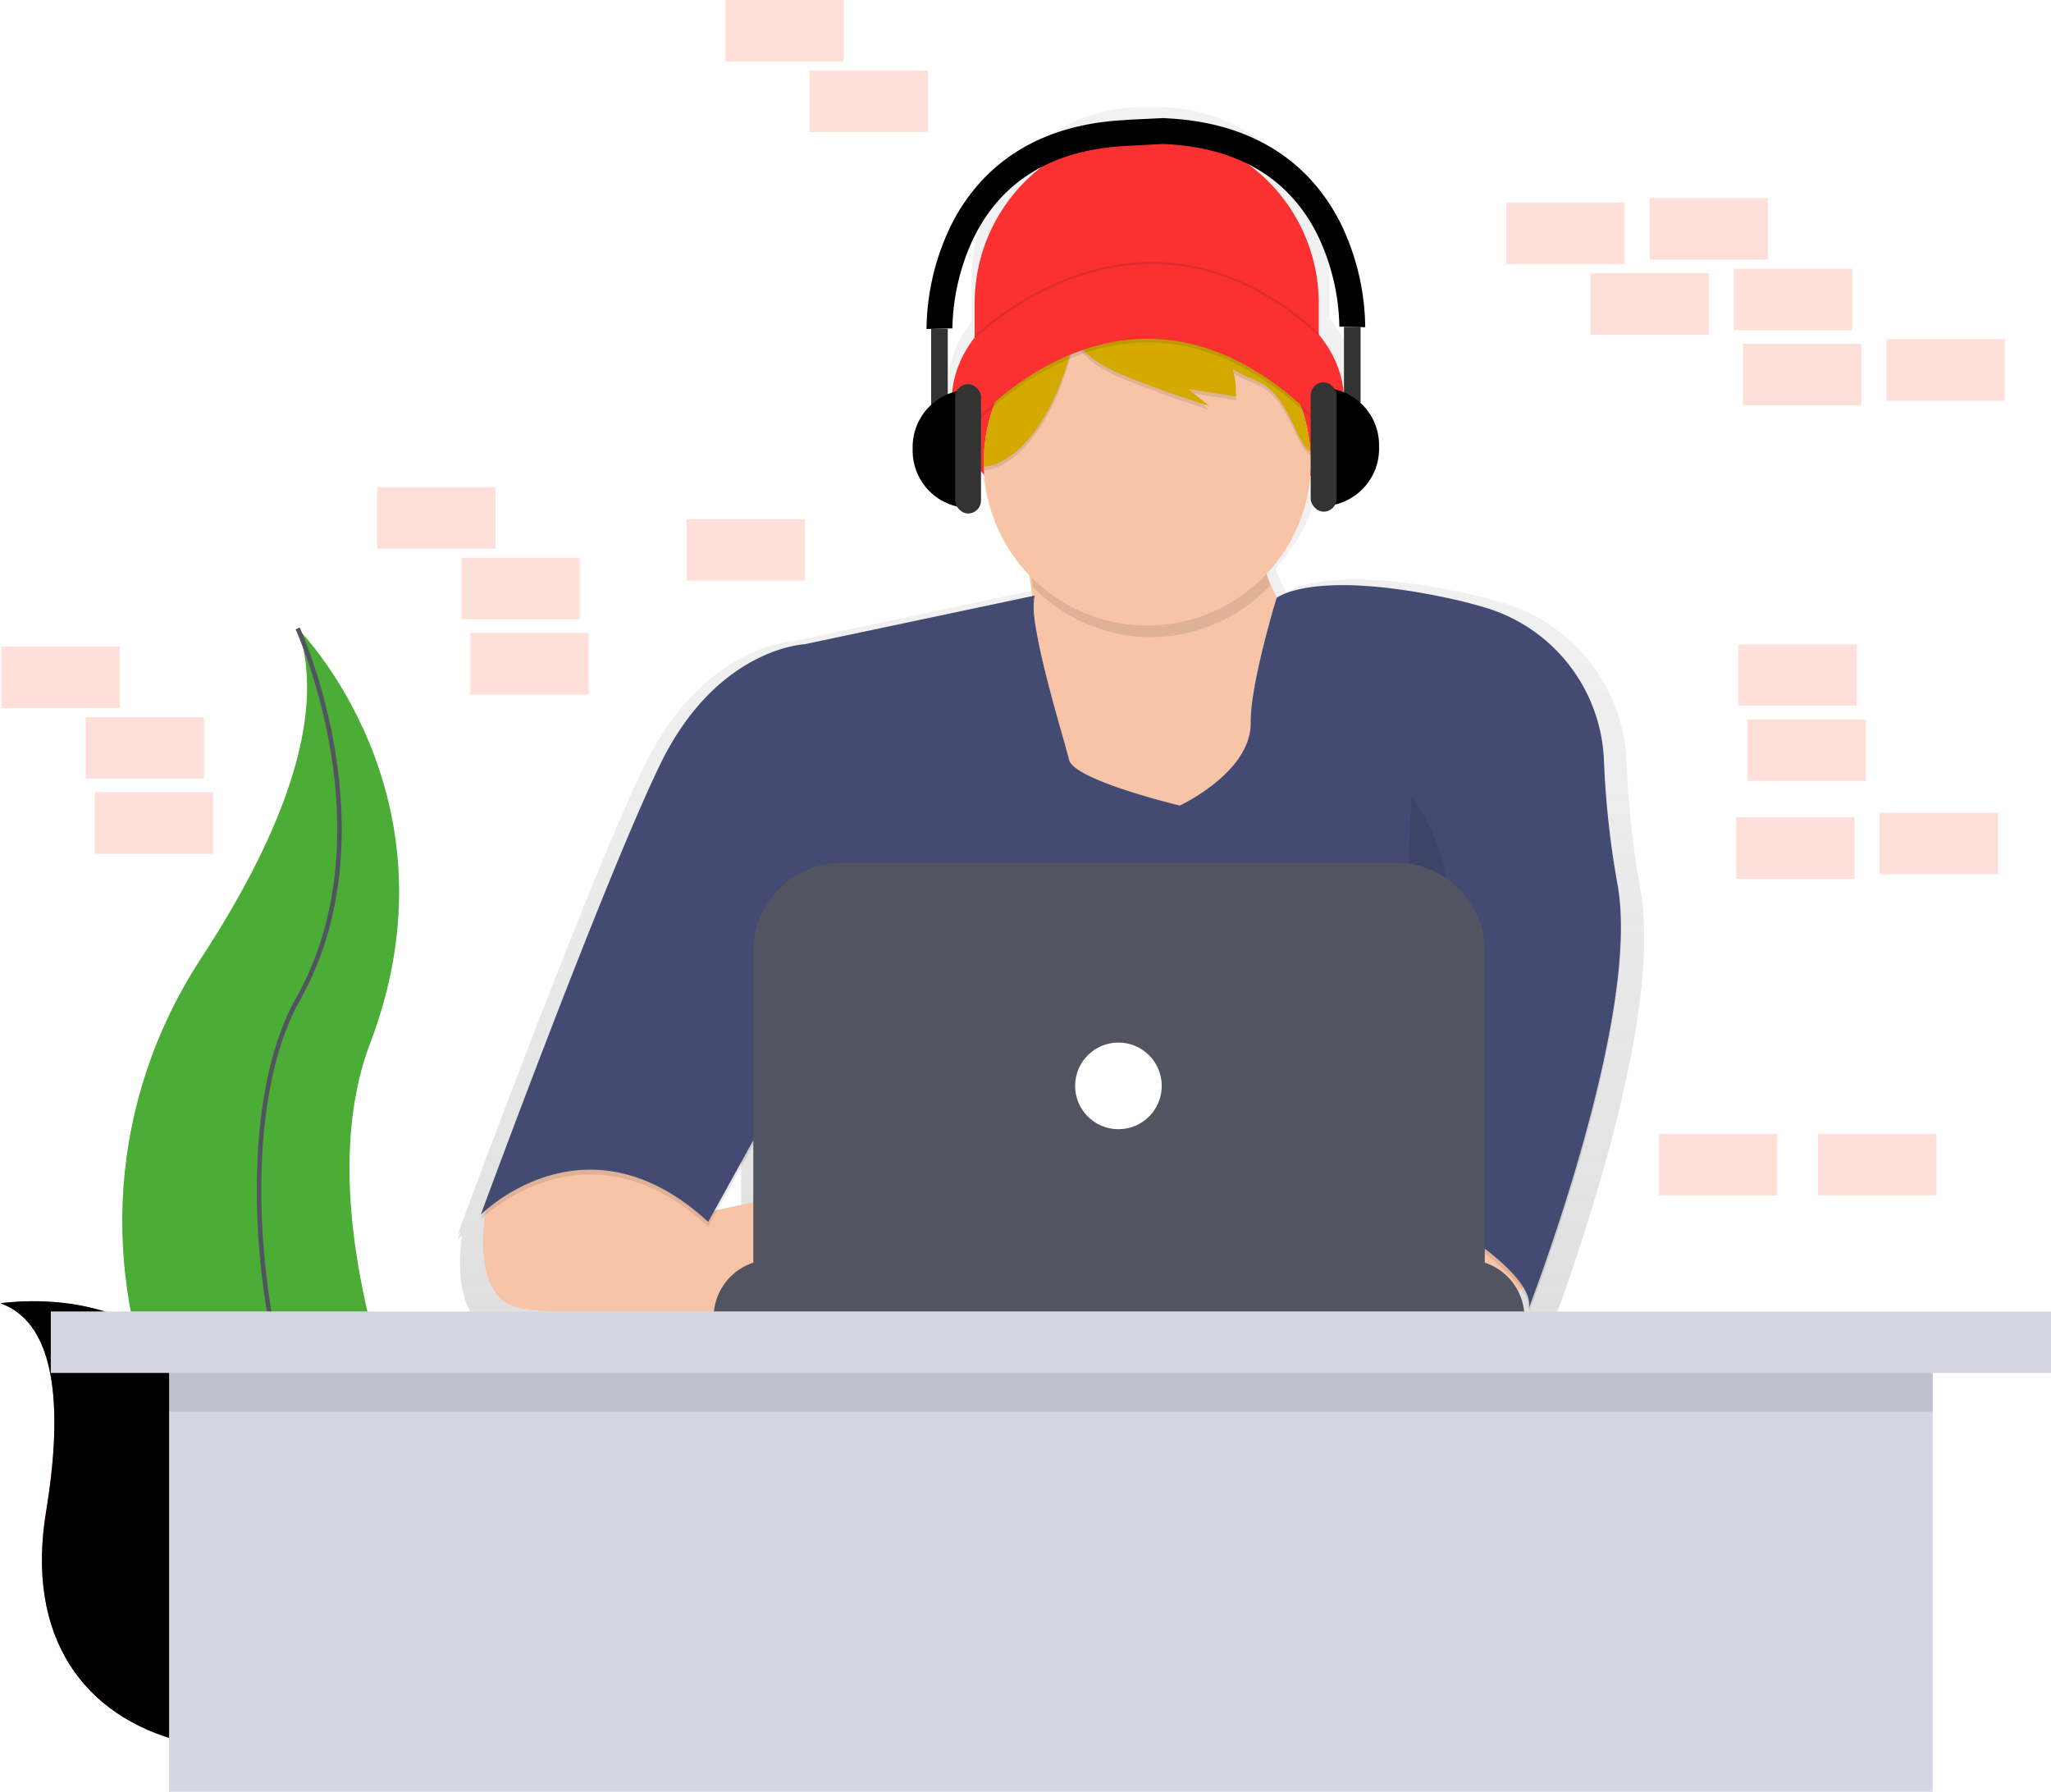 <?xml version="1.0" encoding="UTF-8" standalone="no"?>
<svg
   xmlns:dc="http://purl.org/dc/elements/1.1/"
   xmlns:cc="http://creativecommons.org/ns#"
   xmlns:rdf="http://www.w3.org/1999/02/22-rdf-syntax-ns#"
   xmlns:svg="http://www.w3.org/2000/svg"
   xmlns="http://www.w3.org/2000/svg"
   xmlns:sodipodi="http://sodipodi.sourceforge.net/DTD/sodipodi-0.dtd"
   xmlns:inkscape="http://www.inkscape.org/namespaces/inkscape"
   id="6088ba52-b752-42bb-ac91-0a74df332082"
   data-name="Layer 1"
   width="900.94"
   height="787"
   viewBox="0 0 900.94 787"
   version="1.1"
   sodipodi:docname="coding.svg"
   inkscape:version="0.92.2 5c3e80d, 2017-08-06">
  <sodipodi:namedview
     pagecolor="#ffffff"
     bordercolor="#666666"
     borderopacity="1"
     objecttolerance="10"
     gridtolerance="10"
     guidetolerance="10"
     inkscape:pageopacity="0"
     inkscape:pageshadow="2"
     inkscape:window-width="1213"
     inkscape:window-height="756"
     id="namedview132"
     showgrid="false"
     inkscape:zoom="0.42408437"
     inkscape:cx="358.22651"
     inkscape:cy="154.7799"
     inkscape:window-x="0"
     inkscape:window-y="0"
     inkscape:window-maximized="1"
     inkscape:current-layer="6088ba52-b752-42bb-ac91-0a74df332082" />
  <defs
     id="defs9">
    <linearGradient
       id="33dd52eb-d837-4874-aadb-63a17bd6edfc"
       x1="611.05"
       y1="646"
       x2="611.05"
       y2="103.5"
       gradientUnits="userSpaceOnUse">
      <stop
         offset="0"
         stop-color="gray"
         stop-opacity="0.25"
         id="stop2" />
      <stop
         offset="0.54"
         stop-color="gray"
         stop-opacity="0.12"
         id="stop4" />
      <stop
         offset="1"
         stop-color="gray"
         stop-opacity="0.1"
         id="stop6" />
    </linearGradient>
  </defs>
  <title
     id="title11">coding</title>
  <rect
     x="763.63"
     y="283"
     width="52"
     height="27"
     fill="#ff6347"
     opacity="0.2"
     id="rect13" />
  <rect
     x="767.63"
     y="316"
     width="52"
     height="27"
     fill="#ff6347"
     opacity="0.2"
     id="rect15" />
  <rect
     x="724.63"
     y="87"
     width="52"
     height="27"
     fill="#ff6347"
     opacity="0.2"
     id="rect17" />
  <rect
     x="761.63"
     y="118"
     width="52"
     height="27"
     fill="#ff6347"
     opacity="0.2"
     id="rect19" />
  <rect
     x="661.63"
     y="89"
     width="52"
     height="27"
     fill="#ff6347"
     opacity="0.2"
     id="rect21" />
  <rect
     x="828.63"
     y="149"
     width="52"
     height="27"
     fill="#ff6347"
     opacity="0.2"
     id="rect23" />
  <rect
     x="765.63"
     y="151"
     width="52"
     height="27"
     fill="#ff6347"
     opacity="0.2"
     id="rect25" />
  <rect
     x="698.63"
     y="120"
     width="52"
     height="27"
     fill="#ff6347"
     opacity="0.2"
     id="rect27" />
  <rect
     x="825.63"
     y="357"
     width="52"
     height="27"
     fill="#ff6347"
     opacity="0.2"
     id="rect29" />
  <rect
     x="762.63"
     y="359"
     width="52"
     height="27"
     fill="#ff6347"
     opacity="0.2"
     id="rect31" />
  <path
     d="M280.17,332.5s73.29,73.29,31.92,182S383,804.14,383,804.14s-1.2-.18-3.43-.57C229.05,777,154.26,604.85,238,477,269.08,429.41,294.62,373.64,280.17,332.5Z"
     transform="translate(-149.42 -56.5)"
     fill="#ff6347"
     id="path33"
     style="fill:#269c0b;fill-opacity:0.823" />
  <path
     d="M280.17,332.5s41.37,89.84,0,163.12-7.09,279,102.84,308.52"
     transform="translate(-149.42 -56.5)"
     fill="none"
     stroke="#535461"
     stroke-miterlimit="10"
     stroke-width="2"
     id="path35" />
  <path
     d="M149.63,628.92s83.63-13.32,91.25,61.63S401.7,775.89,401.7,775.89s-1,.68-2.87,1.91c-126.49,83-247.4,52.89-229.17-57.36C176.43,679.45,175.87,638.28,149.63,628.92Z"
     transform="translate(-149.42 -56.5)"
     fill="#ff6347"
     id="path37" />
  <path
     d="M149.63,628.92s83.63-13.32,91.25,61.63S401.7,775.89,401.7,775.89s-1,.68-2.87,1.91c-126.49,83-247.4,52.89-229.17-57.36C176.43,679.45,175.87,638.28,149.63,628.92Z"
     transform="translate(-149.42 -56.5)"
     fill="#f5f5f5"
     opacity="0.2"
     id="path39"
     style="fill:#000000;fill-opacity:1;opacity:1" />
  <rect
     x="0.63"
     y="284"
     width="52"
     height="27"
     fill="#ff6347"
     opacity="0.2"
     id="rect43" />
  <rect
     x="37.63"
     y="315"
     width="52"
     height="27"
     fill="#ff6347"
     opacity="0.2"
     id="rect45" />
  <rect
     x="318.63"
     width="52"
     height="27"
     fill="#ff6347"
     opacity="0.2"
     id="rect47" />
  <rect
     x="728.63"
     y="498"
     width="52"
     height="27"
     fill="#ff6347"
     opacity="0.2"
     id="rect49" />
  <rect
     x="41.63"
     y="348"
     width="52"
     height="27"
     fill="#ff6347"
     opacity="0.2"
     id="rect51" />
  <rect
     x="355.63"
     y="31"
     width="52"
     height="27"
     fill="#ff6347"
     opacity="0.2"
     id="rect53" />
  <rect
     x="165.63"
     y="214"
     width="52"
     height="27"
     fill="#ff6347"
     opacity="0.2"
     id="rect55" />
  <rect
     x="202.63"
     y="245"
     width="52"
     height="27"
     fill="#ff6347"
     opacity="0.2"
     id="rect57" />
  <rect
     x="301.63"
     y="228"
     width="52"
     height="27"
     fill="#ff6347"
     opacity="0.2"
     id="rect59" />
  <rect
     x="206.63"
     y="278"
     width="52"
     height="27"
     fill="#ff6347"
     opacity="0.2"
     id="rect61" />
  <rect
     x="798.63"
     y="498"
     width="52"
     height="27"
     fill="#ff6347"
     opacity="0.2"
     id="rect63" />
  <path
     d="M870.07,447.61a412.25,412.25,0,0,1-6.18-56.71h0a76,76,0,0,0-53.46-69.38c-5.46-1.68-11.47-3.25-18.11-4.66-58.2-12.36-75.88-1.57-77.89-.15A74.63,74.63,0,0,1,710,307.1c-.1-.34-.19-.68-.29-1a74.51,74.51,0,0,0,19.91-44.89c9.71-9.84,15.38-21.72,15.38-34.51,0-11-4.2-21.32-11.55-30.25V179.07a75.57,75.57,0,0,0-75.57-75.57h-6.13a75.57,75.57,0,0,0-75.57,75.57v18.73c-6.67,8.61-10.45,18.44-10.45,28.88,0,12.52,5.44,24.16,14.78,33.88a74.52,74.52,0,0,0,20.74,46.34c.41,2.84.83,5.89,1.24,9.11L498.39,338s-40.14,1.65-66,55C410.52,438.19,367,554.29,354.11,588.85h0c-2.33,6.26-3.65,9.85-3.65,9.85s.43-.43,1.24-1.17l-1.24,3.37s.63-.64,1.83-1.69c-1.82,14.46-2.08,39.29,16.86,42.38,15.88,2.59,56.8,3.66,87.71,4.09v0H459c20.49.27,36.08.27,36.08.27v-.27H827.52v-3.41a22.91,22.91,0,0,0-1.83-9l.46-.56a18.25,18.25,0,0,1,3.45,8,8,8,0,0,1-.16.84l.2-.51a8.56,8.56,0,0,1-.2,2.71s42.65-109.89,42.19-175.51A111.17,111.17,0,0,0,870.07,447.61ZM604.22,330.86a76.25,76.25,0,0,1-1.06-9.48s0-.06,0-.09C603.53,324.38,603.89,327.58,604.22,330.86ZM475,566.9v26.19L458.6,596.6Z"
     transform="translate(-149.42 -56.5)"
     fill="url(#33dd52eb-d837-4874-aadb-63a17bd6edfc)"
     id="path65" />
  <path
     d="M503.71,57.57h0a75.57,75.57,0,0,1,75.57,75.57v32.24a0,0,0,0,1,0,0H428.14a0,0,0,0,1,0,0V133.14A75.57,75.57,0,0,1,503.71,57.57Z"
     fill="#e14b5a"
     id="path67"
     style="fill:#fb3131;fill-opacity:1" />
  <ellipse
     cx="504.24"
     cy="175.95"
     rx="86.14"
     ry="59.19"
     fill="#e14b5a"
     id="ellipse69"
     style="fill:#fb3131;fill-opacity:1" />
  <path
     d="M598.44,289.79s18,94.07,0,119.44,55,35.41,55,35.41L729,417.16l10.57-67.65s-46-25.9-36.47-78.22Z"
     transform="translate(-149.42 -56.5)"
     fill="#f7c4a7"
     id="path71" />
  <path
     d="M821.46,606.89s4.76,20.61-21.14,24.31a146.45,146.45,0,0,1-46.08-.55l-5.71-51.77h60.25Z"
     transform="translate(-149.42 -56.5)"
     fill="#f7c4a7"
     id="path73" />
  <path
     d="M364.12,580.51S352.68,627,378.58,631.2s121,4.23,121,4.23v-55l-43.06,9.2L416.1,550.87Z"
     transform="translate(-149.42 -56.5)"
     fill="#f7c4a7"
     id="path75" />
  <path
     d="M604,320.18l-101.21,21.4s-38.58,1.59-63.42,52.85-78.75,197.66-78.75,197.66,46-46.51,99.89,3.17l35.94-65-7.93,103.06H767V584.69s58.13,31.18,53.91,48.62c0,0,49.75-128.18,39-186.43a396.18,396.18,0,0,1-5.94-54.5h0a73,73,0,0,0-51.38-66.67c-5.24-1.61-11-3.12-17.4-4.47-59.72-12.68-75,0-75,0s-11.57,37.64-11.36,54.7c.26,21.93-31.18,36.47-31.18,36.47s-46.51-11.1-48.62-20.08S600.28,330.75,604,320.18Z"
     transform="translate(-149.42 -56.5)"
     opacity="0.1"
     id="path77" />
  <path
     d="M604,318.07l-101.21,21.4s-38.58,1.59-63.42,52.85S360.61,590,360.61,590s46-46.51,99.89,3.17l35.94-65L488.51,631.2H767V582.58s58.13,31.18,53.91,48.62c0,0,49.75-128.18,39-186.43a396.18,396.18,0,0,1-5.94-54.5h0a73,73,0,0,0-51.38-66.67c-5.24-1.61-11-3.12-17.4-4.47-59.72-12.68-75,0-75,0s-11.57,37.64-11.36,54.7c.26,21.93-31.18,36.47-31.18,36.47s-46.51-11.1-48.62-20.08S600.28,328.64,604,318.07Z"
     transform="translate(-149.42 -56.5)"
     fill="#575988"
     id="path79"
     style="fill:#434b73;fill-opacity:1" />
  <path
     d="M707.42,313.58a71.53,71.53,0,0,1-2.76-37.52L600,294.55s1.51,7.91,3.22,19.76a71.86,71.86,0,0,0,104.18-.73Z"
     transform="translate(-149.42 -56.5)"
     opacity="0.1"
     id="path81" />
  <path
     d="M725.27,259.67a71.88,71.88,0,0,1-143.73,1.74c0-.58,0-1.16,0-1.74a71.89,71.89,0,0,1,40.29-64.59q3.23-1.58,6.64-2.84a72.39,72.39,0,0,1,37-3.44h0a71.82,71.82,0,0,1,59.61,66.1Q725.27,257.27,725.27,259.67Z"
     transform="translate(-149.42 -56.5)"
     fill="#f7c4a7"
     id="path83" />
  <g
     opacity="0.1"
     id="g89">
    <path
       d="M628.36,193.93l.1-.06q-3.41,1.26-6.64,2.84a71.89,71.89,0,0,0-40.29,64.59c0,.58,0,1.16,0,1.74a16,16,0,0,0,6.45-1.55c17.52-8.18,28-33.2,32.16-50.65C621.64,204.59,623.05,197.55,628.36,193.93Z"
       transform="translate(-149.42 -56.5)"
       id="path85" />
    <path
       d="M683.37,195.94a71.28,71.28,0,0,0-17.87-5.51,23.06,23.06,0,0,1,12.83,8.06,32.86,32.86,0,0,1,3.93,7,72.07,72.07,0,0,0-60.45,1.25c4.51,9.89,18.5,15.28,27.84,18.89q15.34,5.92,31,10.83l-9.24-7.5,20.87,3.32a36.15,36.15,0,0,0-1.46-12.3c4,3.22,9.3,4.3,13.64,7,8.13,5.13,11.52,15,15.95,23.55,1.17,2.26,2.55,4.57,4.66,6A71.91,71.91,0,0,0,683.37,195.94Z"
       transform="translate(-149.42 -56.5)"
       id="path87" />
  </g>
  <path
     d="M628.36,192.3l.1-.06q-3.41,1.26-6.64,2.84a71.89,71.89,0,0,0-40.29,64.59c0,.58,0,1.16,0,1.74a16,16,0,0,0,6.45-1.55c17.52-8.18,28-33.2,32.16-50.65C621.64,203,623.05,195.93,628.36,192.3Z"
     transform="translate(-149.42 -56.5)"
     fill="#632652"
     id="path91"
     style="fill:#d4aa00" />
  <path
     d="M683.37,194.32a71.28,71.28,0,0,0-17.87-5.51,23.06,23.06,0,0,1,12.83,8.06,32.86,32.86,0,0,1,3.93,7,72.07,72.07,0,0,0-60.45,1.25c4.51,9.89,18.5,15.28,27.84,18.89q15.34,5.92,31,10.83l-9.24-7.5,20.87,3.32a36.15,36.15,0,0,0-1.46-12.3c4,3.22,9.3,4.3,13.64,7,8.13,5.13,11.52,15,15.95,23.55,1.17,2.26,2.55,4.57,4.66,6A71.91,71.91,0,0,0,683.37,194.32Z"
     transform="translate(-149.42 -56.5)"
     fill="#632652"
     id="path93"
     style="fill:#d4aa00" />
  <path
     d="M573.33,247.82s74-92,159.61,0l-7.4-20.61s-40.17-58.66-68.7-46-56.55,21.67-56.55,21.67Z"
     transform="translate(-149.42 -56.5)"
     opacity="0.1"
     id="path95" />
  <path
     d="M573.33,246.19s74-92,159.61,0l-7.4-20.61s-40.17-58.66-68.7-46-56.55,21.67-56.55,21.67Z"
     transform="translate(-149.42 -56.5)"
     fill="#e14b5a"
     id="path97"
     style="fill:#fb3131;fill-opacity:1" />
  <path
     d="M512.55,444.38s-15.85,42.28,6.34,80.33-19.55,53.91-19.55,53.91"
     transform="translate(-149.42 -56.5)"
     opacity="0.1"
     id="path99" />
  <path
     d="M769.4,406.33s27.48,34.88,9.51,66.06S762,578.62,762,578.62"
     transform="translate(-149.42 -56.5)"
     opacity="0.1"
     id="path101" />
  <path
     d="M338.82,553.3H644.29a25.37,25.37,0,0,1,25.37,25.37v0a0,0,0,0,1,0,0H313.46a0,0,0,0,1,0,0v0A25.37,25.37,0,0,1,338.82,553.3Z"
     fill="#535461"
     id="path103" />
  <path
     d="M369.9,378.89H613.22a39,39,0,0,1,39,39V559.11a0,0,0,0,1,0,0H330.9a0,0,0,0,1,0,0V417.89A39,39,0,0,1,369.9,378.89Z"
     fill="#535461"
     id="path105" />
  <circle
     cx="491.29"
     cy="476.93"
     r="19.03"
     fill="#fff"
     id="circle107" />
  <path
     d="M577.56,204.7s72.72-72.68,151.15-1.33"
     transform="translate(-149.42 -56.5)"
     fill="none"
     stroke="#000"
     stroke-miterlimit="10"
     opacity="0.1"
     id="path109" />
  <rect
     x="590.36"
     y="143.57"
     width="7.3"
     height="41.39"
     fill="#6a5c99"
     id="rect111"
     style="fill:#333333" />
  <path
     d="M580.62,170.35h0a25.16,25.16,0,0,1,25.16,25.16v1.62a25.16,25.16,0,0,1-25.16,25.16h0a0,0,0,0,1,0,0V170.35a0,0,0,0,1,0,0Z"
     fill="#ffd037"
     id="path113"
     style="fill:#000000" />
  <rect
     x="575.75"
     y="167.92"
     width="11.36"
     height="56.81"
     rx="5.68"
     ry="5.68"
     fill="#6a5c99"
     id="rect115"
     style="fill:#333333" />
  <rect
     x="558.44"
     y="200.88"
     width="7.3"
     height="41.39"
     transform="translate(974.76 386.65) rotate(-180)"
     fill="#6a5c99"
     id="rect117"
     style="fill:#333333" />
  <path
     d="M550.32,227.66h0a25.16,25.16,0,0,1,25.16,25.16v1.62a25.16,25.16,0,0,1-25.16,25.16h0a0,0,0,0,1,0,0V227.66A0,0,0,0,1,550.32,227.66Z"
     transform="translate(976.38 450.76) rotate(180)"
     fill="#ffd037"
     id="path119"
     style="fill:#000000" />
  <rect
     x="568.99"
     y="225.23"
     width="11.36"
     height="56.81"
     rx="5.68"
     ry="5.68"
     transform="translate(999.92 450.76) rotate(-180)"
     fill="#6a5c99"
     id="rect121"
     style="fill:#333333" />
  <path
     d="M738.92,155.83c-9.89-20.56-31.43-45.42-77.86-47.41v-.06l-.56,0h0l-16.45.78v.08c-46.12,2.12-67.56,26.89-77.42,47.38A106.59,106.59,0,0,0,556.41,201l5.68-.14,5.68-.13A96.65,96.65,0,0,1,577,161.21c12.52-25.72,35.56-39.39,68.47-40.66h0l14.55-.81h0C692.95,121,716,134.69,728.51,160.4a96.65,96.65,0,0,1,9.25,39.54l5.68.13,5.68.14A106.59,106.59,0,0,0,738.92,155.83Z"
     transform="translate(-149.42 -56.5)"
     fill="#ffd037"
     id="path123"
     style="fill:#000000" />
  <rect
     x="74.28"
     y="579"
     width="774.71"
     height="208"
     fill="#d6d6e3"
     id="rect125" />
  <rect
     x="74.28"
     y="593"
     width="774.71"
     height="27"
     opacity="0.1"
     id="rect127" />
  <rect
     x="22.31"
     y="576"
     width="878.63"
     height="27"
     fill="#d6d6e3"
     id="rect129" />
</svg>
